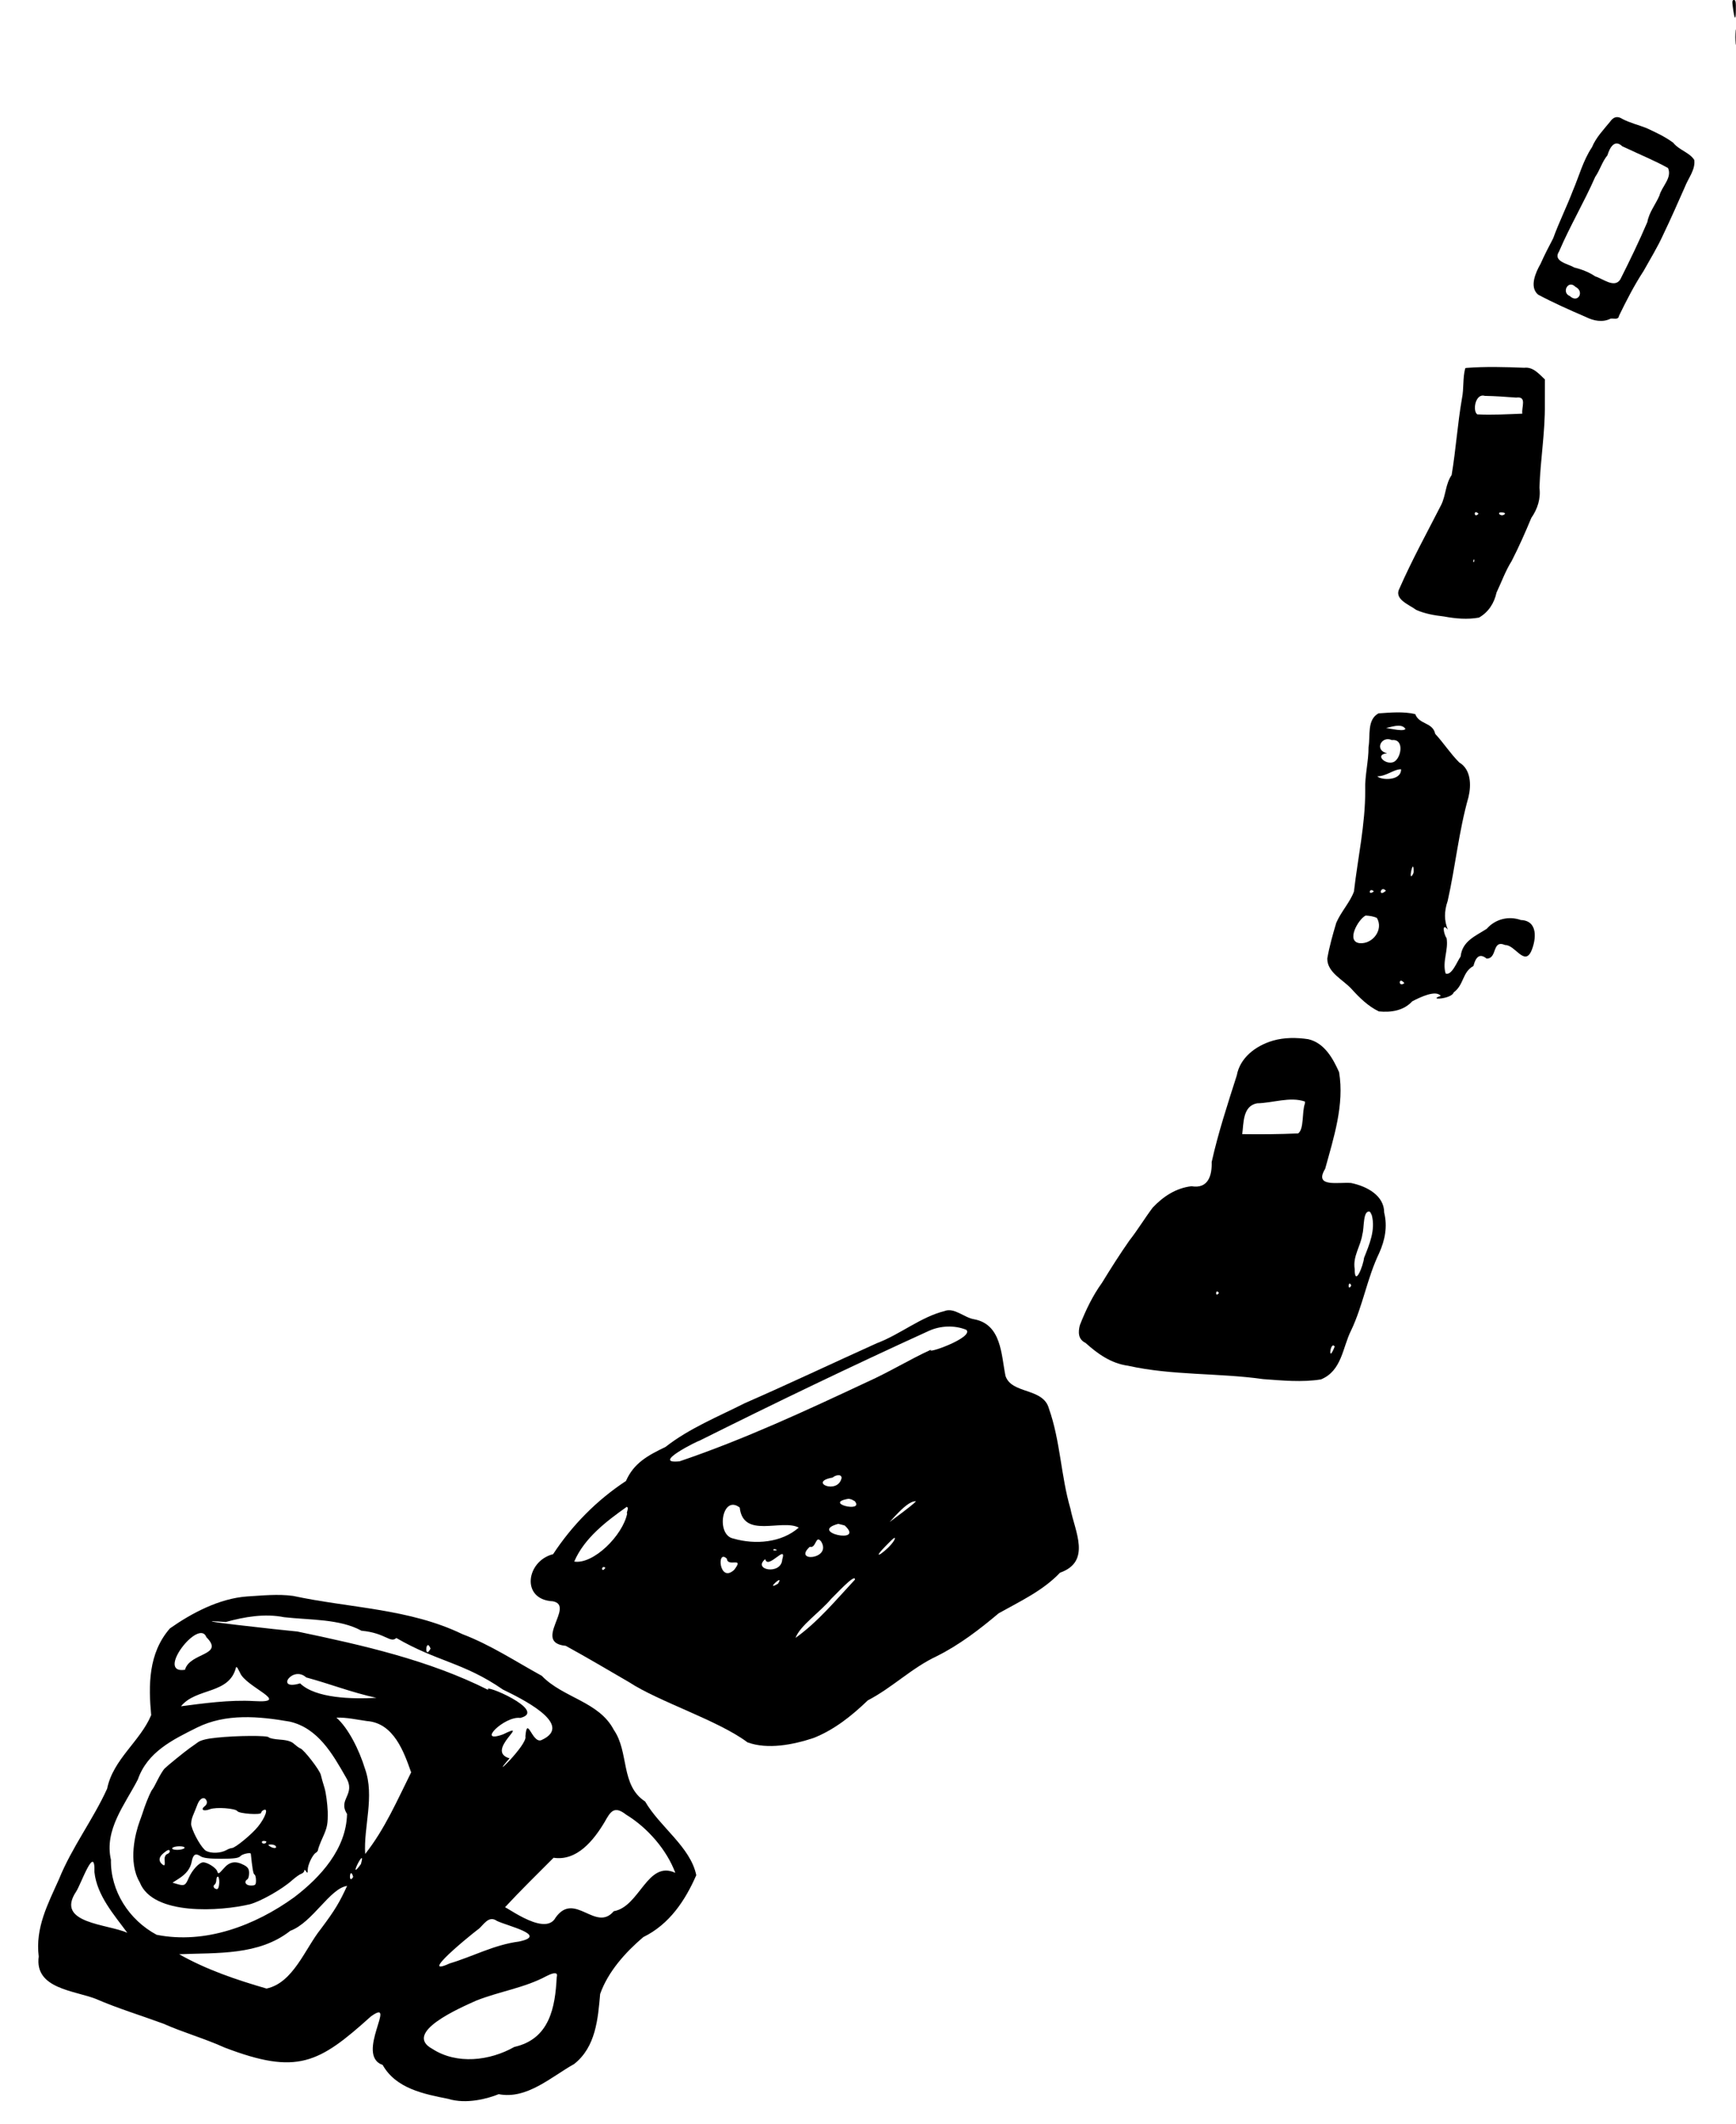 <?xml version="1.0" encoding="UTF-8" standalone="no"?>
<svg
   xmlns:dc="http://purl.org/dc/elements/1.1/"
   xmlns:cc="http://creativecommons.org/ns#"
   xmlns:rdf="http://www.w3.org/1999/02/22-rdf-syntax-ns#"
   xmlns:svg="http://www.w3.org/2000/svg"
   xmlns="http://www.w3.org/2000/svg"
   xmlns:sodipodi="http://sodipodi.sourceforge.net/DTD/sodipodi-0.dtd"
   xmlns:inkscape="http://www.inkscape.org/namespaces/inkscape"
   version="1.0"
   width="1308pt"
   height="1600pt"
   viewBox="0 0 1308 1600"
   preserveAspectRatio="xMidYMid meet"
   id="svg2"
   inkscape:version="0.48.2 r9819"
   sodipodi:docname="iterate.svg"
   inkscape:export-filename="/Users/pauldowney/Desktop/iterate.png"
   inkscape:export-xdpi="90"
   inkscape:export-ydpi="90">
  <defs
     id="defs46" />
  <sodipodi:namedview
     pagecolor="#ffffff"
     bordercolor="#666666"
     borderopacity="1"
     objecttolerance="10"
     gridtolerance="10"
     guidetolerance="10"
     inkscape:pageopacity="0"
     inkscape:pageshadow="2"
     inkscape:window-width="949"
     inkscape:window-height="641"
     id="namedview44"
     showgrid="false"
     showguides="true"
     inkscape:guide-bbox="true"
     inkscape:zoom="0.1668772"
     inkscape:cx="180.40111"
     inkscape:cy="1739.2261"
     inkscape:window-x="0"
     inkscape:window-y="0"
     inkscape:window-maximized="0"
     inkscape:current-layer="svg2" />
  <g
     transform="translate(0,1600) scale(0.1,-0.1)"
     id="g6"
     stroke="none"
     fill="#000000">
    <path
       d="M13056 15948 c13 -98 22 -108 23 -25 1 63 -2 77 -14 77 -13 0 -15 -9 -9 -52z"
       id="path8" />
    <path
       d="M13074 15720 c0 -52 1 -74 3 -47 2 26 2 68 0 95 -2 26 -3 4 -3 -48z"
       id="path10" />
    <path
       d="m 12131,15083 c -49.651,-60.91 -105.867,-118.63 -136.188,-192.094 -67.094,-100.103 -97.42,-219.004 -144.672,-328.871 -45.87,-120.402 -103.669,-235.8 -147.54,-356.955 -33.179,-63.25 -66.134,-126.513 -94.912,-191.924 -36.804,-63.943 -87.236,-175.763 -18.352,-232.763 115.909,-61.631 236.377,-115.185 356.992,-167.136 61.586,-30.654 128.304,-43.746 189.086,-13.441 23.278,3.771 58.291,-12.068 63.041,21.274 56.161,115.557 114.841,230.036 185.217,337.691 50.906,91.739 106.368,180.864 149.48,276.866 56.158,116.775 108.169,235.44 160.598,353.744 25.028,66.857 81.922,132.028 71.797,205.89 -36.349,57.197 -114.091,73.33 -158.632,129.667 -62.664,46.452 -134.46,79.466 -205.056,111.771 -57.84,22.568 -119.955,37.046 -177.484,67.156 -38.588,24.877 -67.828,15.802 -93.375,-20.875 z m 134,-204 c 100.919,-47.98 205.624,-90.317 302.877,-144.67 32.542,-74.661 -46.791,-137.623 -65.002,-207.955 -29.033,-67.112 -78.096,-125.805 -90.797,-198.974 -62.579,-146.295 -131.981,-289.807 -203.613,-431.859 -43.809,-69.911 -132.332,6.298 -189.184,22.505 -42.822,30.132 -102.072,53.46 -158.077,66.963 -46.283,28.355 -164.467,45.304 -114.007,121.572 81.775,191.219 188.676,370.59 272.051,561.014 36.027,51.829 51.425,113.548 92.127,162.654 15.8,53.044 52.012,125.372 111.771,67.875 13.904,-6.479 27.853,-12.859 41.854,-19.125 z m -394.121,-1039.947 c 68.872,-34.226 20.005,-127.409 -42.924,-69.176 -64.682,25.129 -13.922,126.383 42.924,69.176 z"
       id="path12"
       inkscape:connector-curvature="0"
       sodipodi:nodetypes="cccccccccccccccccccccccccccccccc" />
    <path
       d="m 11040,13226 c -19.989,-73.385 -9.401,-152.569 -24.808,-227.628 -33.255,-191.238 -45.662,-385.501 -77.76,-576.813 -46.504,-68.112 -42.794,-149.89 -77.674,-222.793 -106.827,-209.236 -220.354,-415.442 -314.93,-630.641 -45.893,-82.036 74.832,-123.454 125.172,-162.125 64.448,-28.704 137.345,-41.606 209.5,-49.775 86.508,-16.104 177.24,-24.14 264.143,-8.344 71.785,41.146 114.604,108.753 132.169,188.885 37.703,79.57 67.196,162.903 114.221,237.838 54.139,105.639 102.29,214.49 147.643,323.824 47.194,67.853 72.085,145.675 61.465,228.431 7.157,209.928 43.113,418.085 40.637,628.551 0.488,62.194 0.1,124.394 0.222,186.59 -44.312,40.854 -88.181,95.764 -155.382,87.675 -145.511,5.81 -291.747,10.009 -437.036,-1.248 z m 383,-221 c 84.803,11.954 39.534,-71.547 47,-121.142 -111.106,-4.342 -226.899,-10.979 -339.314,-5.362 -37.801,27.047 -13.887,161.427 56.463,139.435 78.724,-1.372 157.374,-6.756 235.851,-12.931 z m -283,-875 c -36.485,-39.647 -39.554,40.542 0,0 z m 200,0 c -27.576,-32.787 -78.271,18.452 -15.188,9.281 5.211,-1.341 14.173,-2.241 15.188,-9.281 z m -233,-362 c -18.415,-13.635 8.036,48.867 0,0 z"
       id="path16"
       inkscape:connector-curvature="0"
       sodipodi:nodetypes="ccccccccccccccccccccccccccccc" />
    <path
       d="m 10386.356,10626.424 c -88.456,-48.08 -60.086,-168.954 -75,-253.625 0.645,-109.609 -29.223,-215.521 -25,-325.375 0.928,-257.021 -55.694,-508.998 -85,-763 -28.778,-80.274 -97.517,-152.106 -133.252,-235.777 -26.022,-87.629 -51.768,-177.403 -67.505,-268.334 -2.13,-105.89 120.156,-160.349 183.351,-230.67 59.561,-65.522 124.727,-129.791 205.281,-168.344 92.122,-8.789 186.401,5.185 251.426,76.122 59.371,30.67 177.714,88.207 214.949,40.628 -106.596,-34.322 82.241,-24.56 97.109,26.172 80.023,59.324 63.107,151.609 149.016,199.328 14.503,55.449 40.396,103.868 99.375,55.625 83.57,-0.251 37.334,145.329 139.625,102.062 74.146,2.354 145.34,-161.503 197.619,-43.99 36.546,86.536 51.623,227.358 -79.377,232.391 -92.393,32.73 -192.536,7.487 -257.369,-66.359 -85.597,-55.03 -184.378,-92.464 -196.404,-208.744 -27.203,-37.476 -66.668,-145.791 -112.998,-127.85 -26.867,90.241 22.665,175.805 7.256,266.699 -18.983,22.889 -41.163,122.759 9.523,64.166 -28.072,65.673 -28.675,136.562 -1.364,215.83 58.418,259.76 83.911,526.25 156.989,782.857 21.241,89.917 19.264,207.66 -69.703,260.391 -66.513,66.217 -117.327,146.379 -181.047,215.297 -19.348,89.198 -119.405,67.814 -150.734,148.969 -88.579,20.844 -186.18,11.631 -276.766,5.531 z m 203,-117 c -17.05,-28.932 -172.908,20.544 -161.797,3.859 45.64,5.442 130.842,44.516 161.797,-3.859 z m -103,-84 c 98.945,11.027 70.615,-138.978 15.057,-164.984 -61.585,-26.721 -149.432,57.295 -50.057,64.984 -100.675,23.868 -41.24,135.168 35,100 z m 70,-220 c 2.528,-89.967 -152.285,-83.011 -178.922,-53.078 67.02,-0.464 125.911,54.159 178.922,53.078 z m 92,-786 c -45.241,-85.932 4.338,141.632 2.935,11.869 l -2.935,-11.869 z m -206,-129 c -62.007,-55.788 -40.676,45.074 0,0 z m -91,-5 c -47.13,-37.964 -34.289,35.053 0,0 z m 23,-200 c 52.377,-88.621 -32.686,-198.866 -130,-190 -105.242,12.097 -11.363,179.729 45.062,208.062 28.757,-1.717 58.712,-5.392 84.938,-18.062 z m 207,-491 c -46.865,-37.753 -45.794,55.371 0,0 z"
       id="path18"
       inkscape:connector-curvature="0" />
    <path
       d="m 9591.961,8161.332 c -134.387,-39.312 -249.558,-131.141 -273.287,-261.887 -68.825,-215.97 -140.225,-432.293 -189.228,-652.704 2.946,-95.695 -22.515,-204.238 -152.266,-182.251 -118.763,-13.717 -215.818,-79.808 -292.336,-161.423 -61.969,-82.535 -112.183,-167.136 -175.915,-248.264 -70.988,-101.525 -139.275,-208.851 -206.184,-318.225 -69.999,-96.736 -123.305,-208.203 -166.586,-319.027 -13.074,-51.464 -14.221,-105.989 43.013,-133.396 89.44,-80.447 191.12,-154.316 319.99,-171.838 333.771,-74.481 680.988,-53.145 1019.163,-100.891 143.945,-10.398 291.937,-25.139 434.619,-2.086 158.35,65.11 162.768,242.515 226.983,368.705 89.73,188.142 120.872,394.101 211.141,581.893 44.062,97.79 64.302,200.289 38.065,305.981 0.542,127.556 -128.845,198.255 -249.697,222.948 -96.131,7.799 -281.895,-36.145 -194.88,106.933 64.914,236.698 145.508,481.985 104.995,727.656 -44.072,98.523 -108.54,220.431 -232.498,248.594 -87.305,13.044 -180.101,13.686 -265.09,-10.72 z m 240.171,-473.422 c -24.421,-65.781 -4.836,-192.781 -51.446,-225.698 -140.217,-6.236 -280.616,-7.25 -420.965,-5.364 11.235,80.356 2.027,211.876 111.589,232.218 119.612,2.255 247.501,52.198 361.229,13.302 l -0.407,-14.457 z m 504.132,-843.122 c 28.321,-110.287 -18.525,-219.014 -58.91,-320.407 -5.662,-58.643 -70.85,-224.158 -70.493,-82.776 -15.215,96.073 45.731,171.795 58.138,261.898 14.586,42.727 2.316,186.622 57.068,168.483 l 7.191,-11.716 7.006,-15.482 z m -155.205,-527.85 c -28.443,-53.406 -22.925,51.47 0,0 z m -996.934,-56.482 c -30.561,-41.031 -26.218,40.055 0,0 z m 872.317,-403.589 c -53.989,-139.967 -33.597,48.893 0,0 z"
       id="path20"
       inkscape:connector-curvature="0" />
    <path
       d="m 7116.786,6124.214 c -181.027,-45.29 -333.098,-175.563 -510.295,-242.277 -331.877,-149.68 -661.976,-306.218 -994.923,-451.708 -202.899,-102.567 -417.966,-189.129 -597.908,-330.027 -134.46,-64.207 -239.254,-122.695 -297.333,-256.142 -219.623,-143.919 -407.191,-335.012 -548.955,-551.229 -202.72,-50.847 -245.811,-343.168 -1.271,-354.976 170.158,-33.485 -156.823,-311.544 96.142,-335.324 172.756,-94.553 311.682,-177.97 477.127,-273.714 226.548,-148.243 673.672,-288.837 892.33,-453.262 152.442,-56.048 345.206,-18.103 499.288,33.217 156.361,62.246 287.01,167.197 408.053,283.276 183.458,94.775 331.058,244.836 520.537,333.101 171.259,85.894 321.616,201.69 464.98,322.403 163.249,91.254 333.947,170.51 462.115,305.753 238.855,84.027 111.289,312.686 78.758,481.606 -72.622,248.026 -75.742,511.458 -162.525,755.467 -43.09,158.206 -282.18,106.374 -327.221,246.148 -32.338,159.276 -29.166,388.121 -237.512,426.121 -72.743,11.823 -149.836,90.984 -221.387,61.568 z m 163.998,-141.254 c 61.186,-58.842 -320.202,-191.232 -263.516,-148.393 -161.271,-73.575 -316.926,-169.636 -481.475,-243.456 -463.255,-217.053 -929.106,-433.88 -1415.23,-598.69 -227.9,-23.538 159.743,164.629 146.1,153.5 572.993,286.128 1150.781,564.239 1734.119,829.976 86.915,38.794 191.4,42.732 280.004,7.063 z M 6341.293,4867.672 c -27.992,-130.807 -257.577,-30.791 -67.379,2.457 14.744,14.372 64.048,32.617 67.379,-2.457 z m 99.161,-175.646 c 73.932,-90.349 -243.514,-13.677 -45.449,18.271 l 21.89,-5.393 z m 461.482,-1.228 c -91.355,-88.074 -402.268,-286.175 -320.05,-280.05 92.578,74.999 240.09,289.925 320.05,280.05 z m -1328.508,-46.675 c 26.726,-238.291 316.94,-83.468 444.955,-151.08 -129.931,-114.183 -328.061,-130.296 -492.311,-82.603 -135.356,25.601 -85.728,336.374 47.356,233.683 z m -847.957,-45.447 c -33.405,-164.565 -254.796,-384.536 -398.845,-361.406 76.119,177.232 240.28,301.767 395.031,411.766 21.904,-4.88 -6.837,-48.266 3.814,-50.36 z m 1638.705,-89.665 c 159.421,-145.079 -279.367,-50.439 -48.309,12.283 l 21.771,-5.22 z m 372.491,-113.003 c -43.593,-72.087 -192.893,-174.565 -66.425,-44.679 5.272,3.824 96.625,106.298 66.425,44.679 z m -549.201,-8.598 c 81.475,-134.374 -216.051,-158.031 -86.448,-39.305 50.369,-13.963 42.705,95.773 86.448,39.305 z m -333.08,-63.871 c -42.227,-13.356 -32.197,21.953 0,0 z m 39.41,-71.241 c -7.064,-118.451 -227.576,-78.939 -128.083,3.167 19.992,-83.347 165.846,121.686 128.083,-3.167 z m -416.986,6.141 c 5.266,-67.307 135.544,20.903 54.877,-83.62 -113.396,-105.525 -133.868,162.367 -54.877,83.62 z m -915.336,-67.556 c -30.91,-48.087 -35.567,23.892 0,0 z m 1880.252,-89.665 c -141.815,-151.93 -277.765,-317.786 -447.776,-438.865 34.415,93.104 183.75,192.823 268.522,293.926 31.189,28.472 182.882,196.441 179.253,144.939 z m -579.712,-30.707 c -107.128,-63.282 54.399,85.219 0,0 z"
       id="path22"
       inkscape:connector-curvature="0"
       sodipodi:nodetypes="ccccccccccccccccccccccccccccccccccccccccccccccccccccccccccccccccccccccc" />
    <g
       id="g3029">
      <path
         inkscape:connector-curvature="0"
         id="path24"
         d="M 1860.466,3974.315 C 1650.842,3958.939 1443.034,3848.2 1280.48,3733.874 1116.244,3546.676 1118.527,3302.952 1139.035,3080.519 1056.886,2883.396 851.84,2747.887 807.201,2526.311 700.892,2292.595 541.139,2084.29 444.505,1844.763 359.552,1654.92 264.996,1478.958 291.898,1262.33 258.77,1019.394 558.568,1006.651 722.552,942.812 888.042,870.885 1059.936,819.138 1230.45,756.378 c 151.793,-67.4 308.551,-110.625 462.625,-180.321 546.017,-208.519 708.488,-119.125 1101.313,234.655 207.111,148.77 -123.732,-291.132 88.813,-365.397 99.849,-177.505 309.326,-219.005 493.154,-255.201 136.808,-42.622 298.473,1.311 381.097,35.147 212.17,-41.385 394.512,129.773 568.783,227.354 162.739,128.198 179.148,339.843 195.579,527.529 59.66,168.141 189.874,313.156 324.982,428.242 196.958,96.19 315.511,274.997 399.311,466.255 -43.358,212.532 -274.079,362.876 -385.434,555.226 -187.193,121.759 -119.35,371.821 -236.082,539.712 -111.425,213.876 -382.752,240.627 -542.374,406.848 -199.042,109.347 -385.818,233.323 -599.313,314.416 -398.374,192.596 -848.524,195.881 -1274.884,287.674 -115.379,15.603 -232.036,2.62 -347.554,-4.202 z m 280.315,-156.21 c 191.661,-21.779 419.656,-11.775 582.834,-101.876 182.47,-16.619 216.277,-96.602 262.622,-54.674 306.982,-178.942 508.583,-184.417 803.045,-388.553 120.218,-58.888 551.565,-263.652 289.097,-381.124 -69.078,-26.283 -106.758,191.542 -119.711,28.356 19.675,-60.52 -290.563,-359.88 -119.407,-165.167 -191.851,55.21 171.249,288.52 -48.157,180.788 -208.276,-75.889 10.47,140.236 128.709,123.44 217.072,52.781 -299.961,270.176 -239.552,210.205 -450.109,226.266 -948.874,337.862 -1440.172,440.804 -89.34,7.425 -936.183,100.346 -538.991,71.682 141.927,39.265 293.587,65.416 439.684,36.118 z m -585.61,-150.777 c 139.65,-139.669 -125.874,-114.08 -161.32,-245.352 -226.552,-35.545 105.555,394.128 161.32,245.352 z m 1688.831,-85.576 c -48.773,-93.688 -36.577,91.192 0,0 z M 1807.733,3401.09 c 41.838,-109.485 396.187,-232.001 107.755,-214.981 -184.825,11.363 -391.597,-18.203 -551.819,-39.031 115.23,142.706 366.326,86.668 415.451,296.346 l 9.207,-5.765 z m 499.572,-36.675 c 185.731,-50.679 344.161,-113.818 528.54,-153.664 -182.809,-10.316 -458.183,-4.038 -574.703,108.902 -192.632,-58.02 -56.546,138.018 46.163,44.762 z m -124.893,-332.796 c 213.217,-48.314 324.222,-244.916 422.983,-417.919 81.276,-132.355 -62.996,-164.545 9.397,-277.611 -5.604,-261.701 -197.405,-475.235 -398.777,-628.05 -292.739,-211.723 -669.787,-355.527 -1036.043,-282.163 -208.122,111.748 -348.171,329.722 -344.15,564.905 -51.625,226.256 105.033,415.008 202.604,604.637 72.687,207.96 260.83,298.982 446.517,391.563 218.036,107.612 465.268,84.884 697.469,44.638 z m 582.834,4.075 c 202.449,-14.934 279.12,-234.913 332.528,-386.451 -104.516,-209.735 -199.564,-429.559 -346.405,-614.655 -12.665,204.856 72.883,433.558 -1.344,641.822 -43.275,141.427 -125.717,307.166 -215.635,385.263 77.704,2.544 154.318,-15.441 230.857,-25.979 z m 1952.494,-704.985 c 162.308,-98.797 306.524,-266.033 370.408,-438.154 -210.644,97.802 -267.769,-255.831 -463.557,-289.075 -136.486,-161.415 -294.702,153.478 -438.166,-47.882 -85.08,-159.458 -426.001,128.658 -385.911,72.863 119.676,129.407 246.045,252.623 370.473,377.601 177.883,-26.912 303.678,134.316 384.393,268.954 44.447,79.862 72.373,126.329 162.361,55.693 z m -1998.288,-372.189 c -110.191,-152.342 44.385,155.326 0,0 z M 711.45,1898.753 c 18.701,-178.146 150.232,-324.755 247.878,-458.104 -148.006,67.464 -546.658,69.778 -385.477,310.883 34.777,51.448 143.861,366.992 137.599,147.221 z M 2661.168,1862.077 c -38.893,-67.014 -25.323,88.064 0,0 z m -45.794,-67.918 c -57.592,-124.143 -88.316,-178.145 -197.4,-323.628 -120.846,-151.09 -208.106,-406.482 -409.702,-449.71 -226.863,65.605 -452.966,142.208 -658.48,258.522 286.896,12.303 599.592,-11.058 837.78,176.628 167.948,62.323 297.52,319.35 427.802,338.188 z m 1128.2,-263.52 c 78.089,-38.52 391.638,-108.324 167.044,-155.701 -189.346,-24.82 -342.199,-110.771 -522.122,-164.7 -280.557,-128.961 286.998,317.759 211.646,253.566 43.759,35.397 80.336,110.94 143.432,66.835 z m 451.002,-423.806 c -11.065,-228.224 -53.919,-466.493 -319.171,-525.683 -186.407,-105.759 -434.266,-133.683 -617.527,-14.942 -225.587,121.643 204.949,307.171 327.671,362.68 177.428,71.102 364.355,95.487 533.099,186.375 20.029,10.263 92.705,45.526 75.928,-8.431 z"
         sodipodi:nodetypes="ccccccccccccccccccccccccccccccccccccccccccccccccccccccccccccccccccccccccccccccccccccccccccccccccccc" />
      <path
         inkscape:connector-curvature="0"
         id="path32"
         d="m 1632.537,2910.655 c -70.165,-6.718 -120.84,-18.809 -141.63,-34.931 -18.191,-13.435 -46.777,-33.587 -62.369,-44.335 -37.681,-26.87 -163.719,-128.975 -188.407,-153.158 -10.395,-10.748 -33.783,-48.366 -51.974,-84.64 -16.892,-34.931 -35.083,-67.175 -38.981,-71.205 -10.395,-10.748 -36.382,-69.862 -59.77,-134.349 -10.395,-33.587 -28.586,-84.64 -38.981,-112.853 -27.287,-75.236 -89.546,-298.564 2.599,-454.101 98.976,-253.811 610.958,-217.841 830.289,-165.25 83.159,22.839 244.279,114.197 318.342,181.372 24.688,21.496 55.872,44.335 68.866,48.366 11.694,4.03 22.089,14.778 22.089,22.839 0,9.405 5.197,8.061 12.994,-4.03 10.395,-16.122 12.993,-14.778 12.993,10.748 0,37.618 36.382,112.853 59.77,127.632 10.395,5.374 18.191,17.465 18.191,24.183 0,8.061 16.892,52.396 37.681,98.075 32.484,72.549 36.382,98.075 35.083,189.433 -2.599,59.114 -12.993,138.38 -23.388,174.654 -11.694,37.618 -24.688,81.953 -28.586,100.762 -7.796,36.274 -127.337,190.776 -154.623,200.18 -9.095,2.687 -28.586,17.465 -45.477,32.244 -20.79,20.152 -51.974,29.557 -106.547,33.587 -42.879,2.687 -81.859,10.748 -85.757,17.465 -7.796,14.779 -240.381,13.435 -392.406,-2.687 z m -75.363,-476.94 c 5.197,-13.435 -1.299,-29.557 -14.293,-38.961 -35.083,-26.87 -9.095,-41.648 38.981,-22.839 46.777,17.465 192.305,6.718 206.598,-14.778 11.694,-18.809 179.311,-30.9 179.311,-12.091 0,6.718 9.095,17.465 20.79,21.496 35.083,13.435 10.395,-56.427 -42.879,-123.601 -46.777,-59.114 -174.114,-163.906 -198.802,-163.906 -7.796,0 -27.286,-6.718 -42.879,-16.122 -42.879,-22.84 -111.745,-25.526 -150.725,-5.374 -31.185,17.465 -93.554,122.258 -111.745,190.776 -3.898,16.122 1.299,49.709 11.694,73.892 10.395,25.526 27.287,65.831 36.382,90.014 18.191,45.679 54.573,57.77 67.567,21.496 z m 449.577,-306.317 c 0,-14.778 -24.688,-20.152 -32.484,-8.061 -3.898,6.717 1.299,13.435 11.694,13.435 11.694,0 20.79,-2.687 20.79,-5.374 z m 71.465,-34.931 c 10.395,-17.465 -19.49,-17.465 -45.477,0 -15.592,10.748 -14.293,13.435 9.096,13.435 15.592,0 32.484,-5.374 36.382,-13.435 z m -688.659,-13.435 c -3.898,-6.718 -28.586,-13.435 -53.273,-13.435 -27.287,0 -42.879,5.374 -37.681,13.435 3.898,8.061 28.586,13.435 53.274,13.435 27.286,0 42.879,-5.374 37.681,-13.435 z m -110.445,-25.526 c 0,-6.718 -9.095,-16.122 -20.79,-20.152 -10.395,-4.03 -19.49,-21.496 -18.191,-37.618 3.898,-49.709 1.299,-55.083 -19.49,-37.618 -27.287,24.183 -24.688,52.396 10.395,81.953 31.185,26.87 48.076,32.244 48.076,13.435 z m 387.208,-55.083 c 98.751,0 132.534,5.374 145.528,20.152 12.993,16.122 76.662,29.557 77.961,17.465 10.395,-103.449 18.191,-153.158 27.287,-155.845 6.497,-2.687 11.694,-22.84 11.694,-44.335 0,-34.931 -5.197,-38.961 -38.981,-38.961 -38.981,0 -54.573,28.213 -25.987,47.022 7.796,4.031 12.993,25.526 12.993,47.022 0,30.9 -9.095,44.335 -38.981,60.457 -63.669,33.587 -109.146,25.526 -153.324,-26.87 -36.382,-41.648 -40.28,-42.992 -48.076,-20.152 -7.796,25.526 -72.764,67.175 -105.248,67.175 -29.885,0 -83.159,-57.77 -109.146,-116.884 -24.688,-57.77 -32.484,-63.144 -90.955,-45.679 l -31.185,9.404 44.178,28.213 c 61.07,38.961 89.656,77.923 100.05,128.975 10.395,55.083 28.586,67.175 64.968,42.992 20.79,-14.778 66.267,-20.152 157.222,-20.152 z m -14.293,-181.372 c -1.299,-28.213 -7.796,-47.022 -16.892,-47.022 -22.089,0 -35.083,22.839 -18.191,33.587 6.497,4.03 12.994,20.152 12.994,34.931 0,13.435 5.197,25.526 11.694,25.526 6.497,0 11.694,-21.496 10.395,-47.022 z"
         sodipodi:nodetypes="cccccsccccccssscscccccccccccccsccsccccccscssccsccscscsccccsscccsscscccsccccccscscssc" />
    </g>
  </g>
</svg>
